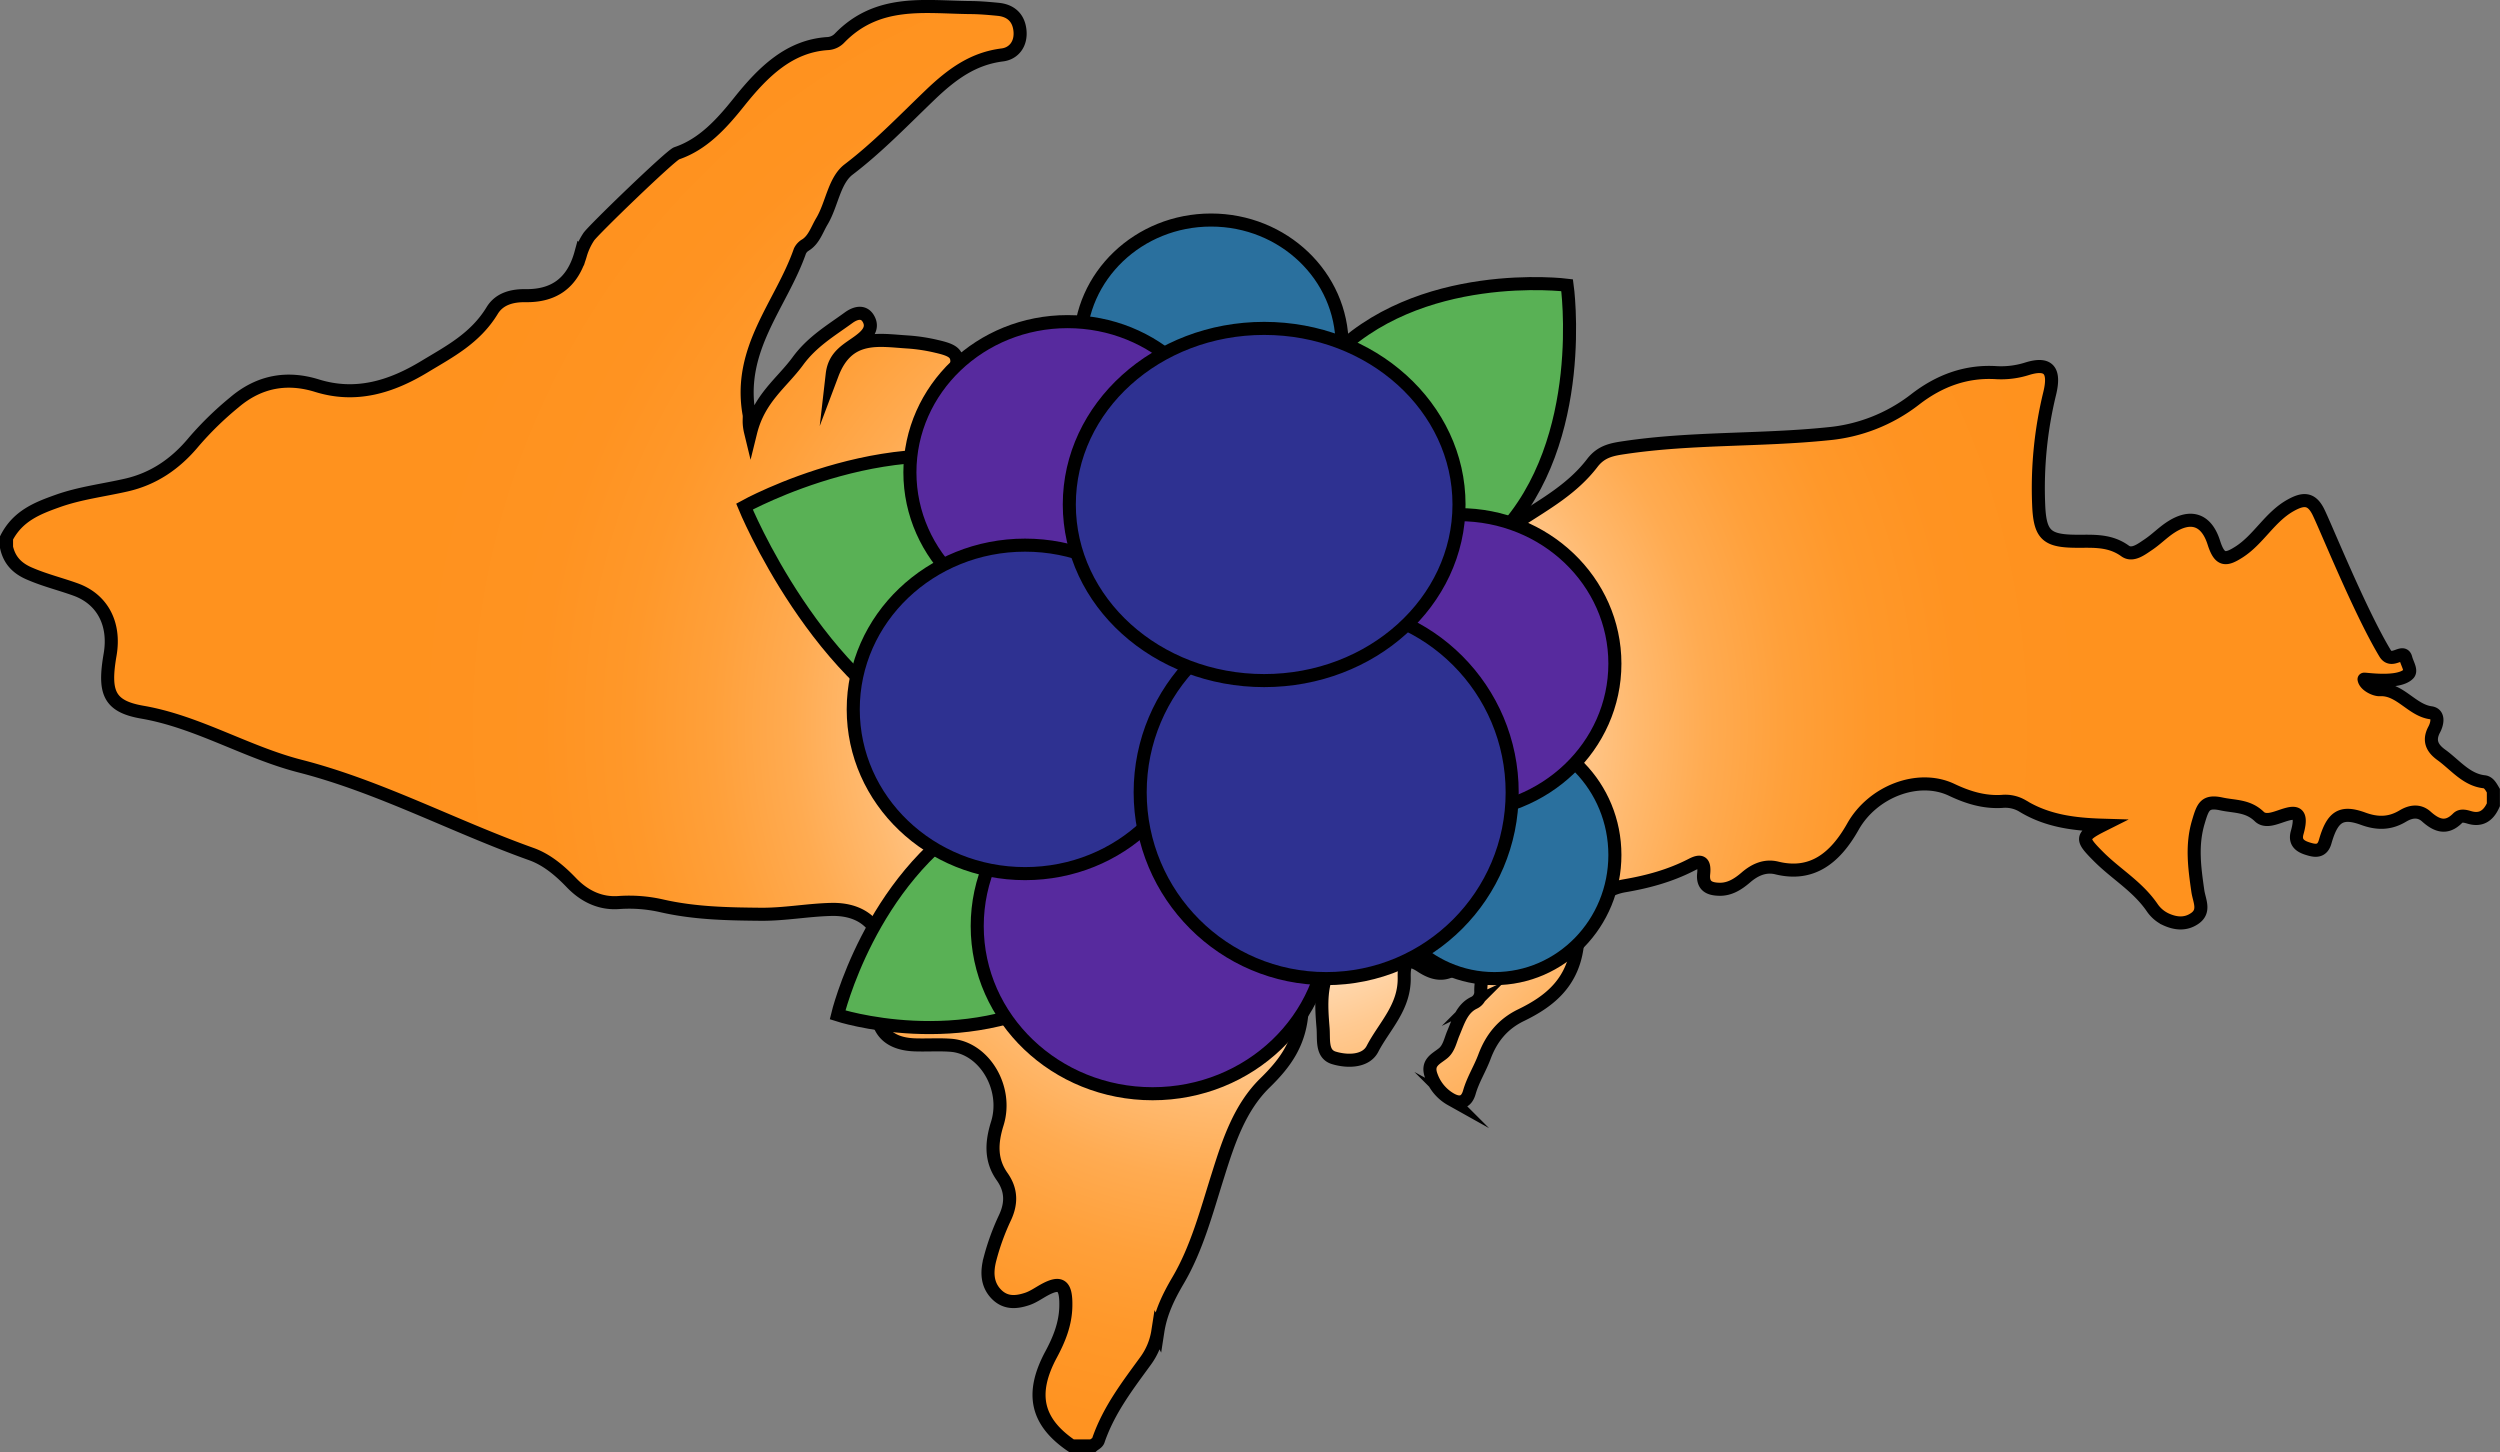 <svg xmlns="http://www.w3.org/2000/svg" xmlns:xlink="http://www.w3.org/1999/xlink" viewBox="0 0 957 556"><rect x="0" y="0" width="957" height="556" fill="#808080" stroke="none"/><defs><style>.cls-1,.cls-2,.cls-3,.cls-4,.cls-5{stroke:#000;stroke-miterlimit:10;stroke-width:5px;}.cls-1{fill:url(#radial-gradient);}.cls-2{fill:#59b155;}.cls-3{fill:#2a709e;}.cls-4{fill:#572a9e;}.cls-5{fill:#2e3191;}</style><radialGradient id="radial-gradient" cx="480" cy="279.5" r="388.89" gradientUnits="userSpaceOnUse"><stop offset="0.15" stop-color="#fff"/><stop offset="0.18" stop-color="#fff6ed"/><stop offset="0.24" stop-color="#ffdfbd"/><stop offset="0.31" stop-color="#ffca92"/><stop offset="0.38" stop-color="#ffb96e"/><stop offset="0.45" stop-color="#ffab51"/><stop offset="0.53" stop-color="#ffa03a"/><stop offset="0.61" stop-color="#ff982a"/><stop offset="0.7" stop-color="#ff9321"/><stop offset="0.83" stop-color="#ff921e"/></radialGradient></defs><g id="Layer_1" data-name="Layer 1"><path class="cls-1" d="M419.71,555h-7.94c-13.52-9.19-16-19.92-7.91-35,3.05-5.69,5.5-11.6,5.64-18.4.18-8.22-1.93-9.8-8.35-6.26-2.13,1.18-4.16,2.64-6.46,3.41-4.23,1.41-8.42,1.74-11.94-2s-3.55-8.51-2.29-13.3a90.76,90.76,0,0,1,5.7-15.73c2.66-5.62,2.53-10.76-1.05-15.81-4.45-6.28-4.13-13-1.85-20.29,4.27-13.66-5.06-29.13-17.9-30-4.49-.32-9,0-13.48-.14-12-.35-16.82-7.52-13.72-20.43.42-1.73,1-3.41,1.25-5.18,2.52-16.58-4.94-26.64-19.82-26.24-9,.23-17.84,1.93-26.87,1.85-12.72-.12-25.35-.35-37.88-3.22A56,56,0,0,0,238.28,347c-6.84.48-12.95-2.29-18.07-7.63-4.51-4.7-9.46-8.84-15.32-10.93-29.7-10.61-58.12-25.87-88.49-33.66-20.64-5.3-39.28-17-60.39-20.65-13-2.25-14.83-7.73-12.35-22.11,2-11.79-3-21.14-13.18-24.84-5.79-2.1-11.75-3.54-17.45-6C8.6,219.34,5.2,216.45,4,211v-3.58c4.35-8.49,11.91-11.4,19.49-14.11,8.6-3.08,17.6-4.12,26.4-6.14,10.25-2.34,18.68-7.95,25.76-16.48a124.63,124.63,0,0,1,15.57-15.18c9.72-8.26,20.46-9.84,31.6-6.38,14.89,4.63,28.29.53,41.18-7.27,9.48-5.74,19.41-10.8,25.91-21.49,2.81-4.62,7.84-5.76,12.82-5.69,10.36.13,17.89-4.4,21.12-16.2a25.12,25.12,0,0,1,3-6.3c1.33-2.2,31.32-31.19,33.68-32,10.1-3.41,17.27-11.35,24-19.79,9.26-11.56,19.29-21.36,34-22.22a6.76,6.76,0,0,0,4.34-2.07c14.52-15,32.42-11.93,49.69-11.71,3.65,0,7.38.32,11.05.68,4.42.43,7.75,2.85,8.32,8,.6,5.34-2.47,8.92-6.71,9.45-11,1.38-19.05,7.06-27.71,15.36-10.08,9.67-20,20-31.19,28.52-5.52,4.23-6.35,13.36-10.18,19.78-1.9,3.18-3,6.93-6.12,9a5.41,5.41,0,0,0-2.3,2.41c-7.17,20.56-23.95,37.33-19.46,62.53.25,1.41-.37,2.94.58,6.86,3.23-13.08,12-18.93,18.09-27.27,5.48-7.47,12.61-11.63,19.44-16.6,2.53-1.84,5.9-2.87,7.72.71s-1,6.18-3.4,8c-4.39,3.36-9.76,5.53-10.61,12.94,5.95-15.8,18-13,29.06-12.34a67.06,67.06,0,0,1,11,1.7c8.27,1.9,9,3.51,6.15,13,3-2.24,2.44-9.79,5.66-8.32,5.71,2.6,10.36-1.56,15.5-.66,3.87.68,6.2,3.47,7.5,7.16,2.06,5.87,5.45,9.28,11.13,9.8,4.58.43,7.09,3.7,8,8.55,1,5.28,5.06,8.22,7.2,12.31,6.07,11.6,16.07,19.29,22.25,30.58a27.08,27.08,0,0,1,3.19,10.06c.89,8.16,5.67,10.91,12,11.56,11.7,1.2,22.56-2,32.74-8.33,9.71-6,11.62-5.45,16.61,5.65,3.12,6.93,13.46,8.28,18.28,2.38,6.65-8.12,6.65-8.12,14.42-1.09,1,.93,2.07,1.85,3.13,2.75,7.47,6.3,8.56,5.94,13.33-2.84,6.34-11.67,15.77-19.24,26.17-26,9.73-6.36,20.12-12.1,27.67-22,3.52-4.6,7.84-5.18,12.68-5.9,25.7-3.78,51.65-2.58,77.4-5.22a63.73,63.73,0,0,0,33.34-13.07c9.48-7.37,19.79-11.07,31.34-10.33a32.89,32.89,0,0,0,11.76-1.53c7.92-2.42,10.75.4,8.52,9.53a152.87,152.87,0,0,0-4.21,42.49c.42,10.91,2.73,13.65,12.37,14,7,.28,14.15-1,20.74,3.78,2.79,2,6.12-.59,8.85-2.43,3-2,5.52-4.63,8.5-6.58,7.58-5,13.7-3.3,16.59,5.78,2.24,7.07,4.6,6.85,9.72,3.56,7.36-4.73,11.69-13.26,19.46-17.69,4.93-2.8,8-2.9,10.59,1.91,2.29,4.2,15.81,38,25.74,54.53,2.65,4.42,7-1.95,8,2,.57,2.18,2.3,4.68,1,6-3.91,4-17,1.75-17,2,.39,2.33,4.25,4.1,6,4,7.71-.44,12.24,7.83,19.54,8.83,3.12.42,2.68,3.87,1.29,6.47-2.37,4.47-.43,7.36,2.77,9.67,5.28,3.82,9.59,9.56,16.42,10.28,1.71.19,2.59,1.92,3.48,3.42v5.37c-1.89,4.33-4.83,6.11-9.08,4.88-1.54-.45-3.35-1-4.59.26-4.26,4.3-8,2.95-12-.63-2.79-2.52-6.07-1.95-9-.18-5,3-9.8,3-15.23,1-8.46-3.07-11.74-.75-14.5,8.87-1,3.52-3.32,3.56-5.71,2.9-2.87-.79-6.23-2-5-6.4,2.73-9.56-2-7.73-6.82-6.1-2.59.87-5.66,1.88-7.67-.07-4.37-4.25-9.43-3.74-14.52-4.84-6.27-1.35-7.08,1.09-8.79,6.83-2.7,9-1.48,17.65-.23,26.44.53,3.72,2.88,7.67-1.07,10.49-3.62,2.58-7.61,2.11-11.42.29a13,13,0,0,1-5-4.38c-5.61-8.16-13.83-12.8-20.52-19.52s-7-7.68,1.6-12c-10.82-.32-21.28-1.56-30.86-7.48a13,13,0,0,0-7.73-1.63c-6.75.4-12.93-1.45-19.18-4.42-12.86-6.12-30.29.66-37.83,14.06-6.81,12.11-15.73,19.14-29.15,15.84-4.4-1.08-8.33.59-11.86,3.65-3,2.58-6.22,4.6-10.13,4.5-3.48-.08-6.55-1-6-6,.49-4.74-1.27-5.14-4.56-3.43-8.21,4.25-16.86,6.59-25.8,8.11-9.6,1.64-17.07,9.66-17.8,20.62-1.07,16.06-10.68,23.52-21.73,28.89-7,3.39-11.33,8.74-14,15.85-1.74,4.7-4.42,8.81-5.8,13.66-1.2,4.19-3.92,4.43-7,2.75a16.64,16.64,0,0,1-7.52-8.85c-2.05-5.25,1.74-6.61,4.46-8.83,2.26-1.84,2.79-5,3.92-7.66,1.92-4.56,3.32-9.51,8-11.69a4.5,4.5,0,0,0,2.51-4.26c-.1-5.31,1.79-9.83,4-14.33.92-1.9,1.33-4.2-.73-5.53-1.57-1-3,.13-4.25,1.39-1.75,1.82-3,4.14-4.75,6-5.6,6.07-10.37,7.2-17.09,2.76-5.13-3.39-6.64-1.64-6.5,4.23.26,11.51-7.63,18.69-12.16,27.43-2.55,4.92-9.59,5-14.76,3.43-4.87-1.48-3.78-7.09-4.14-11.43-.7-8.66-1.31-17.18,3.63-24.93,1.41-2.22,1.86-5.59-1.24-9-4.6,8.58-10,17.27-10.39,26.46-.54,13.05-6.51,20.94-14.21,28.47-9.72,9.49-14,22.54-18.08,35.57-4.35,13.75-8,27.79-15.25,40.11-3.52,6-6.59,12.18-7.71,19.44a25.88,25.88,0,0,1-4.66,11.27c-6.87,9.45-14,18.65-18.05,30.28C421.75,553.84,420.53,554.26,419.71,555Z" transform="translate(-1.5 -1.5)"/></g><g id="Layer_4" data-name="Layer 4"><path class="cls-2" d="M510.54,139C477,174.54,480.06,239.53,480.06,239.53s62.69,1.63,96.2-33.95,25.14-94.9,25.14-94.9S544.05,103.38,510.54,139Z" transform="translate(-1.5 -1.5)"/><path class="cls-2" d="M411,380.93c41.1-24.64,60-80.23,60-80.23S416.66,289,375.56,313.65,322.12,390,322.12,390,369.86,405.58,411,380.93Z" transform="translate(-1.5 -1.5)"/><path class="cls-2" d="M364,284.42c-49.35-20.11-77.52-89-77.52-89s59.71-33.09,109.06-13,69.66,85.8,69.66,85.8S413.32,304.52,364,284.42Z" transform="translate(-1.5 -1.5)"/></g><g id="Layer_3" data-name="Layer 3"><ellipse class="cls-3" cx="572.07" cy="327.29" rx="46.11" ry="47.32"/><ellipse class="cls-3" cx="463.58" cy="132.19" rx="50.18" ry="47.96"/><ellipse class="cls-4" cx="441.21" cy="354.51" rx="67.13" ry="64.17"/><ellipse class="cls-4" cx="558.51" cy="254.05" rx="59.67" ry="57.04"/><ellipse class="cls-4" cx="408.66" cy="180.81" rx="60.35" ry="57.69"/><ellipse class="cls-5" cx="392.39" cy="271.55" rx="65.77" ry="62.87"/><ellipse class="cls-5" cx="507.66" cy="303.31" rx="71.2" ry="71.3"/><ellipse class="cls-5" cx="483.92" cy="193.12" rx="74.59" ry="67.41"/></g></svg>
